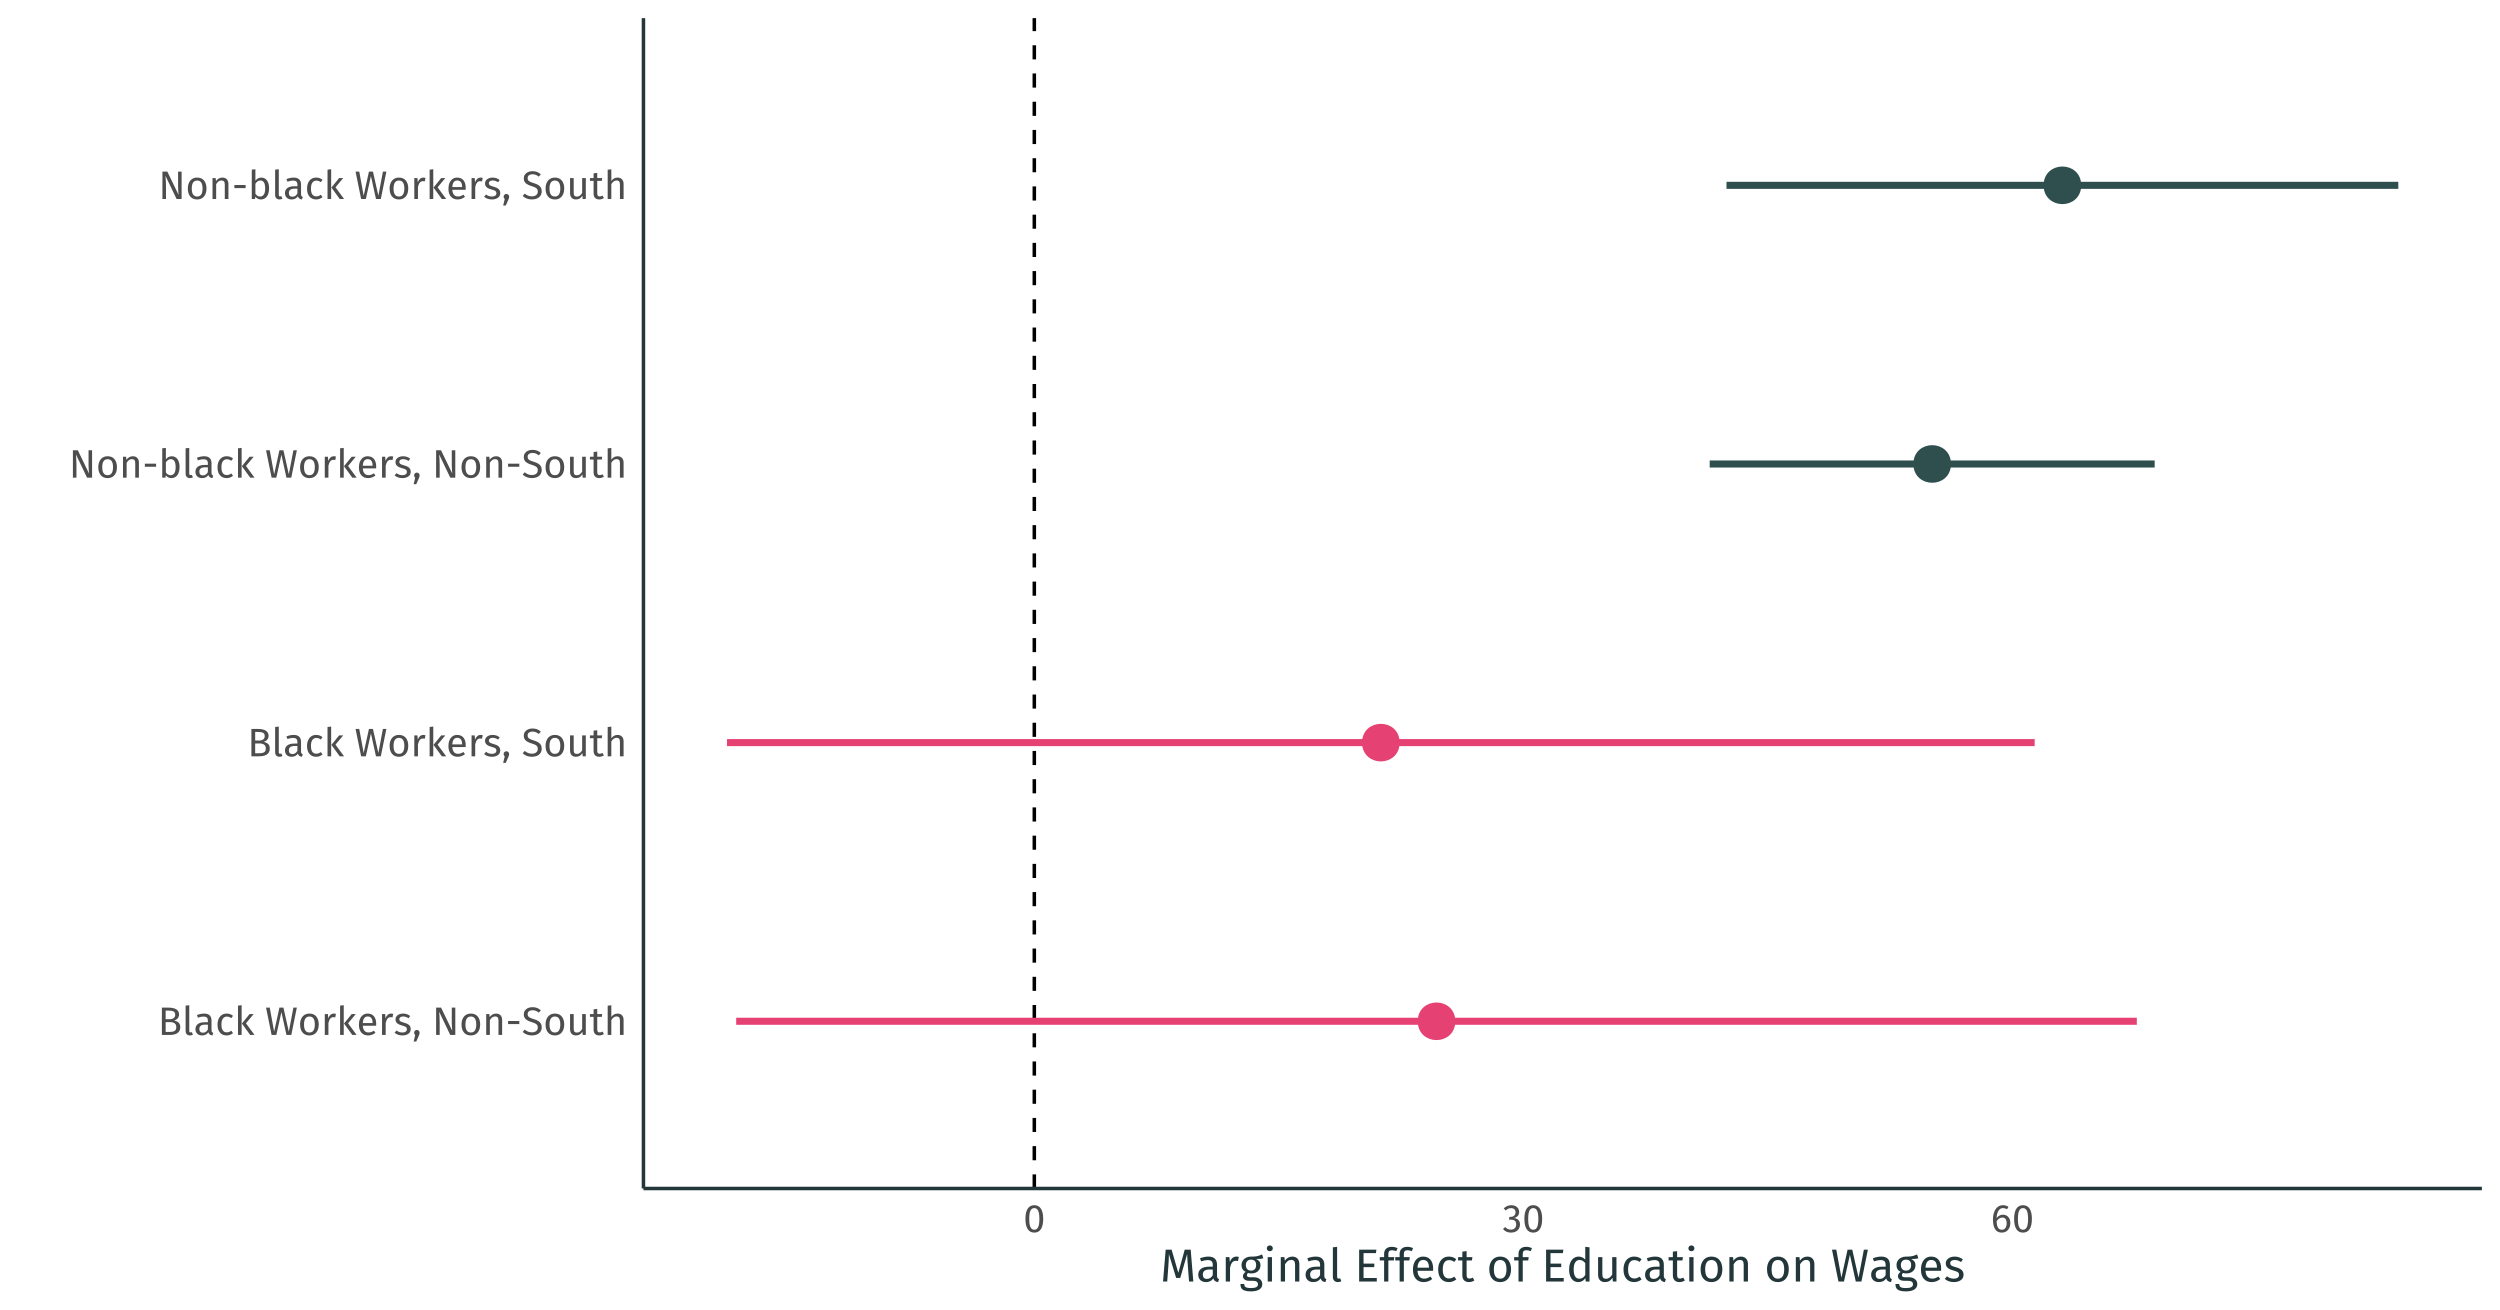 <?xml version="1.0" encoding="UTF-8"?>
<svg xmlns="http://www.w3.org/2000/svg" xmlns:xlink="http://www.w3.org/1999/xlink" width="756pt" height="396pt" viewBox="0 0 756 396" version="1.1">
<defs>
<g>
<symbol overflow="visible" id="glyph0-0">
<path style="stroke:none;" d="M 6.516 -12.602 L 6.516 4.199 L 1.477 4.199 L 1.477 -12.602 Z M 5.867 -11.977 L 2.137 -11.977 L 2.137 3.574 L 5.867 3.574 Z M 3.887 -5.41 C 4.363 -5.406 4.707 -5.281 4.914 -5.027 C 5.113 -4.77 5.215 -4.438 5.219 -4.031 C 5.215 -3.605 5.125 -3.277 4.949 -3.047 C 4.766 -2.812 4.477 -2.668 4.078 -2.617 L 4.078 -2.074 C 4.078 -1.988 4.047 -1.918 3.988 -1.867 C 3.926 -1.812 3.855 -1.785 3.781 -1.789 C 3.695 -1.785 3.625 -1.812 3.57 -1.867 C 3.508 -1.918 3.48 -1.988 3.48 -2.074 L 3.48 -3.086 C 3.902 -3.105 4.188 -3.184 4.344 -3.316 C 4.492 -3.449 4.57 -3.68 4.57 -4.008 C 4.57 -4.27 4.516 -4.473 4.414 -4.617 C 4.309 -4.762 4.117 -4.832 3.84 -4.836 C 3.605 -4.832 3.398 -4.789 3.215 -4.703 C 3.148 -4.676 3.098 -4.664 3.059 -4.668 C 2.973 -4.664 2.902 -4.691 2.852 -4.746 C 2.797 -4.797 2.77 -4.863 2.773 -4.945 C 2.77 -5.094 2.887 -5.207 3.125 -5.289 C 3.359 -5.367 3.613 -5.406 3.887 -5.41 Z M 3.781 -1.441 C 3.898 -1.441 4 -1.398 4.078 -1.32 C 4.156 -1.234 4.195 -1.137 4.199 -1.02 C 4.195 -0.891 4.156 -0.781 4.078 -0.699 C 4 -0.613 3.898 -0.574 3.781 -0.574 C 3.656 -0.574 3.559 -0.613 3.48 -0.699 C 3.398 -0.781 3.355 -0.891 3.359 -1.02 C 3.355 -1.137 3.398 -1.234 3.48 -1.32 C 3.559 -1.398 3.656 -1.441 3.781 -1.441 Z M 3.781 -1.441 "/>
</symbol>
<symbol overflow="visible" id="glyph0-1">
<path style="stroke:none;" d="M 4.848 -4.367 C 5.41 -4.266 5.871 -4.066 6.227 -3.766 C 6.578 -3.461 6.754 -2.988 6.758 -2.352 C 6.754 -0.781 5.664 0 3.48 0 L 1.199 0 L 1.199 -8.27 L 3.156 -8.27 C 4.199 -8.266 5 -8.094 5.559 -7.75 C 6.113 -7.402 6.391 -6.879 6.395 -6.18 C 6.391 -5.699 6.242 -5.301 5.945 -4.98 C 5.645 -4.66 5.277 -4.453 4.848 -4.367 Z M 2.34 -7.367 L 2.34 -4.766 L 3.59 -4.766 C 4.066 -4.762 4.461 -4.879 4.77 -5.113 C 5.074 -5.344 5.227 -5.672 5.23 -6.098 C 5.227 -6.574 5.066 -6.906 4.746 -7.09 C 4.422 -7.273 3.93 -7.363 3.277 -7.367 Z M 3.48 -0.91 C 4.152 -0.906 4.664 -1.008 5.02 -1.211 C 5.375 -1.41 5.555 -1.789 5.555 -2.352 C 5.555 -2.891 5.383 -3.285 5.039 -3.527 C 4.695 -3.766 4.246 -3.883 3.695 -3.887 L 2.34 -3.887 L 2.34 -0.91 Z M 3.48 -0.91 "/>
</symbol>
<symbol overflow="visible" id="glyph0-2">
<path style="stroke:none;" d="M 2.398 0.145 C 1.988 0.141 1.668 0.02 1.434 -0.223 C 1.195 -0.465 1.078 -0.805 1.078 -1.246 L 1.078 -8.867 L 2.184 -9 L 2.184 -1.273 C 2.18 -1.094 2.211 -0.965 2.273 -0.887 C 2.332 -0.805 2.434 -0.766 2.578 -0.77 C 2.73 -0.766 2.867 -0.789 2.988 -0.84 L 3.277 -0.07 C 3.008 0.07 2.715 0.141 2.398 0.145 Z M 2.398 0.145 "/>
</symbol>
<symbol overflow="visible" id="glyph0-3">
<path style="stroke:none;" d="M 5.398 -1.477 C 5.395 -1.219 5.441 -1.027 5.531 -0.906 C 5.617 -0.777 5.75 -0.684 5.93 -0.625 L 5.676 0.145 C 5.344 0.102 5.078 0.012 4.883 -0.129 C 4.68 -0.273 4.535 -0.496 4.441 -0.805 C 4.016 -0.172 3.387 0.141 2.555 0.145 C 1.93 0.141 1.438 -0.031 1.078 -0.383 C 0.719 -0.73 0.539 -1.191 0.539 -1.766 C 0.539 -2.434 0.781 -2.949 1.266 -3.312 C 1.75 -3.668 2.434 -3.848 3.324 -3.852 L 4.297 -3.852 L 4.297 -4.32 C 4.293 -4.766 4.188 -5.086 3.973 -5.277 C 3.754 -5.469 3.422 -5.566 2.977 -5.566 C 2.512 -5.566 1.941 -5.453 1.273 -5.23 L 0.996 -6.035 C 1.777 -6.324 2.504 -6.469 3.18 -6.469 C 3.922 -6.469 4.477 -6.285 4.848 -5.922 C 5.211 -5.555 5.395 -5.035 5.398 -4.367 Z M 2.809 -0.684 C 3.438 -0.68 3.934 -1.008 4.297 -1.668 L 4.297 -3.121 L 3.469 -3.121 C 2.297 -3.117 1.711 -2.684 1.715 -1.824 C 1.711 -1.445 1.805 -1.164 1.992 -0.973 C 2.176 -0.777 2.445 -0.68 2.809 -0.684 Z M 2.809 -0.684 "/>
</symbol>
<symbol overflow="visible" id="glyph0-4">
<path style="stroke:none;" d="M 3.445 -6.469 C 3.82 -6.469 4.164 -6.414 4.477 -6.305 C 4.789 -6.195 5.086 -6.02 5.375 -5.785 L 4.848 -5.09 C 4.621 -5.246 4.402 -5.363 4.191 -5.441 C 3.977 -5.516 3.746 -5.555 3.492 -5.555 C 2.977 -5.555 2.578 -5.348 2.297 -4.941 C 2.012 -4.531 1.867 -3.93 1.871 -3.133 C 1.867 -2.332 2.008 -1.742 2.289 -1.363 C 2.566 -0.98 2.969 -0.789 3.492 -0.793 C 3.738 -0.789 3.965 -0.828 4.176 -0.906 C 4.383 -0.98 4.613 -1.102 4.871 -1.273 L 5.375 -0.551 C 4.797 -0.09 4.156 0.141 3.445 0.145 C 2.586 0.141 1.91 -0.145 1.422 -0.719 C 0.926 -1.293 0.68 -2.09 0.684 -3.109 C 0.68 -3.777 0.793 -4.363 1.02 -4.871 C 1.242 -5.371 1.559 -5.766 1.973 -6.047 C 2.383 -6.328 2.875 -6.469 3.445 -6.469 Z M 3.445 -6.469 "/>
</symbol>
<symbol overflow="visible" id="glyph0-5">
<path style="stroke:none;" d="M 2.242 -9 L 2.242 0 L 1.141 0 L 1.141 -8.867 Z M 5.879 -6.324 L 3.551 -3.527 L 6.145 0 L 4.824 0 L 2.316 -3.457 L 4.645 -6.324 Z M 5.879 -6.324 "/>
</symbol>
<symbol overflow="visible" id="glyph0-6">
<path style="stroke:none;" d=""/>
</symbol>
<symbol overflow="visible" id="glyph0-7">
<path style="stroke:none;" d="M 9.613 -8.27 L 7.934 0 L 6.469 0 L 4.945 -6.926 L 3.406 0 L 1.98 0 L 0.301 -8.27 L 1.414 -8.27 L 2.746 -0.996 L 4.344 -8.27 L 5.555 -8.27 L 7.188 -0.996 L 8.566 -8.27 Z M 9.613 -8.27 "/>
</symbol>
<symbol overflow="visible" id="glyph0-8">
<path style="stroke:none;" d="M 3.516 -6.469 C 4.402 -6.469 5.09 -6.172 5.586 -5.578 C 6.074 -4.984 6.32 -4.18 6.324 -3.168 C 6.32 -2.508 6.211 -1.93 5.988 -1.434 C 5.762 -0.93 5.438 -0.543 5.016 -0.27 C 4.59 0.004 4.086 0.141 3.504 0.145 C 2.613 0.141 1.918 -0.152 1.426 -0.742 C 0.926 -1.332 0.68 -2.137 0.684 -3.156 C 0.68 -3.809 0.793 -4.387 1.02 -4.891 C 1.242 -5.387 1.566 -5.773 1.992 -6.055 C 2.414 -6.328 2.922 -6.469 3.516 -6.469 Z M 3.516 -5.578 C 2.418 -5.578 1.867 -4.77 1.871 -3.156 C 1.867 -1.543 2.414 -0.738 3.504 -0.742 C 4.59 -0.738 5.133 -1.547 5.137 -3.168 C 5.133 -4.773 4.594 -5.578 3.516 -5.578 Z M 3.516 -5.578 "/>
</symbol>
<symbol overflow="visible" id="glyph0-9">
<path style="stroke:none;" d="M 3.887 -6.469 C 4.105 -6.469 4.316 -6.441 4.512 -6.395 L 4.309 -5.316 C 4.113 -5.359 3.93 -5.383 3.758 -5.387 C 3.359 -5.383 3.043 -5.238 2.809 -4.953 C 2.566 -4.664 2.379 -4.219 2.242 -3.613 L 2.242 0 L 1.141 0 L 1.141 -6.324 L 2.09 -6.324 L 2.195 -5.039 C 2.363 -5.508 2.59 -5.863 2.879 -6.105 C 3.164 -6.348 3.5 -6.469 3.887 -6.469 Z M 3.887 -6.469 "/>
</symbol>
<symbol overflow="visible" id="glyph0-10">
<path style="stroke:none;" d="M 5.914 -3.348 C 5.91 -3.16 5.902 -2.973 5.891 -2.785 L 1.859 -2.785 C 1.906 -2.082 2.082 -1.57 2.387 -1.246 C 2.688 -0.918 3.082 -0.754 3.562 -0.758 C 3.867 -0.754 4.145 -0.797 4.402 -0.887 C 4.656 -0.973 4.926 -1.113 5.207 -1.309 L 5.688 -0.648 C 5.012 -0.121 4.277 0.141 3.48 0.145 C 2.598 0.141 1.91 -0.145 1.422 -0.719 C 0.926 -1.293 0.68 -2.086 0.684 -3.098 C 0.68 -3.75 0.785 -4.332 1 -4.84 C 1.211 -5.348 1.516 -5.746 1.914 -6.035 C 2.309 -6.324 2.773 -6.469 3.312 -6.469 C 4.148 -6.469 4.793 -6.191 5.242 -5.641 C 5.688 -5.086 5.91 -4.32 5.914 -3.348 Z M 4.824 -3.672 C 4.82 -4.293 4.695 -4.77 4.449 -5.102 C 4.199 -5.426 3.828 -5.59 3.336 -5.594 C 2.43 -5.59 1.938 -4.926 1.859 -3.602 L 4.824 -3.602 Z M 4.824 -3.672 "/>
</symbol>
<symbol overflow="visible" id="glyph0-11">
<path style="stroke:none;" d="M 2.855 -6.469 C 3.285 -6.469 3.676 -6.406 4.02 -6.289 C 4.363 -6.164 4.691 -5.984 5.004 -5.746 L 4.535 -5.051 C 4.246 -5.234 3.973 -5.371 3.715 -5.461 C 3.453 -5.547 3.176 -5.59 2.891 -5.594 C 2.527 -5.59 2.246 -5.516 2.039 -5.371 C 1.828 -5.219 1.723 -5.016 1.727 -4.766 C 1.723 -4.504 1.82 -4.305 2.02 -4.164 C 2.215 -4.02 2.57 -3.879 3.086 -3.742 C 3.785 -3.566 4.309 -3.328 4.66 -3.023 C 5.004 -2.719 5.18 -2.301 5.184 -1.777 C 5.18 -1.148 4.938 -0.672 4.457 -0.348 C 3.969 -0.02 3.379 0.141 2.688 0.145 C 1.723 0.141 0.926 -0.133 0.301 -0.684 L 0.887 -1.355 C 1.418 -0.941 2.012 -0.738 2.664 -0.742 C 3.078 -0.738 3.406 -0.824 3.652 -1 C 3.895 -1.172 4.02 -1.406 4.02 -1.703 C 4.02 -1.918 3.973 -2.094 3.887 -2.227 C 3.797 -2.359 3.648 -2.473 3.434 -2.574 C 3.215 -2.668 2.898 -2.773 2.484 -2.891 C 1.812 -3.062 1.324 -3.301 1.023 -3.598 C 0.723 -3.895 0.574 -4.27 0.574 -4.727 C 0.574 -5.051 0.672 -5.348 0.867 -5.621 C 1.062 -5.887 1.332 -6.098 1.684 -6.246 C 2.027 -6.395 2.418 -6.469 2.855 -6.469 Z M 2.855 -6.469 "/>
</symbol>
<symbol overflow="visible" id="glyph0-12">
<path style="stroke:none;" d="M 1.43 -1.523 C 1.668 -1.523 1.867 -1.441 2.027 -1.281 C 2.188 -1.121 2.266 -0.926 2.27 -0.695 C 2.266 -0.445 2.195 -0.164 2.051 0.156 L 1.246 1.992 L 0.457 1.992 L 0.938 0 C 0.832 -0.078 0.75 -0.176 0.691 -0.301 C 0.629 -0.418 0.598 -0.551 0.602 -0.695 C 0.598 -0.926 0.676 -1.121 0.84 -1.281 C 0.996 -1.441 1.195 -1.523 1.43 -1.523 Z M 1.43 -1.523 "/>
</symbol>
<symbol overflow="visible" id="glyph0-13">
<path style="stroke:none;" d="M 6.996 0 L 5.473 0 L 2.113 -7.02 C 2.156 -6.465 2.195 -5.953 2.227 -5.488 C 2.254 -5.02 2.266 -4.453 2.27 -3.793 L 2.27 0 L 1.199 0 L 1.199 -8.27 L 2.688 -8.27 L 6.086 -1.234 C 6.059 -1.441 6.027 -1.805 5.988 -2.328 C 5.949 -2.844 5.93 -3.32 5.93 -3.758 L 5.93 -8.27 L 6.996 -8.27 Z M 6.996 0 "/>
</symbol>
<symbol overflow="visible" id="glyph0-14">
<path style="stroke:none;" d="M 4.117 -6.469 C 4.691 -6.469 5.141 -6.297 5.465 -5.953 C 5.789 -5.609 5.953 -5.137 5.953 -4.535 L 5.953 0 L 4.848 0 L 4.848 -4.379 C 4.844 -4.824 4.762 -5.141 4.594 -5.328 C 4.426 -5.508 4.176 -5.602 3.852 -5.605 C 3.512 -5.602 3.215 -5.504 2.961 -5.316 C 2.703 -5.121 2.465 -4.848 2.242 -4.488 L 2.242 0 L 1.141 0 L 1.141 -6.324 L 2.09 -6.324 L 2.184 -5.387 C 2.406 -5.719 2.684 -5.984 3.016 -6.18 C 3.348 -6.371 3.715 -6.469 4.117 -6.469 Z M 4.117 -6.469 "/>
</symbol>
<symbol overflow="visible" id="glyph0-15">
<path style="stroke:none;" d="M 0.719 -3.289 L 0.719 -4.223 L 4.117 -4.223 L 4.117 -3.289 Z M 0.719 -3.289 "/>
</symbol>
<symbol overflow="visible" id="glyph0-16">
<path style="stroke:none;" d="M 3.238 -8.41 C 3.789 -8.406 4.262 -8.328 4.652 -8.176 C 5.043 -8.02 5.422 -7.781 5.797 -7.453 L 5.172 -6.758 C 4.855 -7 4.551 -7.184 4.254 -7.301 C 3.953 -7.418 3.629 -7.477 3.289 -7.477 C 2.852 -7.477 2.496 -7.375 2.219 -7.176 C 1.938 -6.973 1.797 -6.68 1.801 -6.301 C 1.797 -6.059 1.848 -5.859 1.945 -5.695 C 2.039 -5.531 2.215 -5.379 2.477 -5.242 C 2.734 -5.105 3.113 -4.961 3.613 -4.812 C 4.129 -4.648 4.559 -4.477 4.906 -4.293 C 5.25 -4.109 5.531 -3.855 5.742 -3.531 C 5.953 -3.207 6.059 -2.797 6.059 -2.305 C 6.059 -1.82 5.938 -1.398 5.703 -1.031 C 5.465 -0.664 5.125 -0.375 4.684 -0.168 C 4.238 0.039 3.715 0.141 3.109 0.145 C 1.961 0.141 1.023 -0.215 0.301 -0.926 L 0.926 -1.621 C 1.262 -1.344 1.602 -1.137 1.945 -1 C 2.289 -0.859 2.672 -0.789 3.098 -0.793 C 3.605 -0.789 4.027 -0.914 4.367 -1.168 C 4.699 -1.418 4.867 -1.785 4.871 -2.27 C 4.867 -2.535 4.816 -2.762 4.715 -2.945 C 4.609 -3.121 4.43 -3.281 4.18 -3.43 C 3.926 -3.57 3.562 -3.715 3.086 -3.863 C 2.234 -4.113 1.613 -4.422 1.223 -4.785 C 0.828 -5.145 0.633 -5.633 0.637 -6.254 C 0.633 -6.664 0.742 -7.035 0.965 -7.367 C 1.184 -7.691 1.492 -7.949 1.891 -8.133 C 2.285 -8.316 2.734 -8.406 3.238 -8.41 Z M 3.238 -8.41 "/>
</symbol>
<symbol overflow="visible" id="glyph0-17">
<path style="stroke:none;" d="M 5.844 0 L 4.895 0 L 4.812 -0.984 C 4.57 -0.59 4.297 -0.301 3.984 -0.125 C 3.672 0.055 3.289 0.141 2.844 0.145 C 2.289 0.141 1.859 -0.023 1.547 -0.359 C 1.234 -0.691 1.078 -1.168 1.078 -1.789 L 1.078 -6.324 L 2.184 -6.324 L 2.184 -1.906 C 2.18 -1.473 2.254 -1.168 2.41 -0.988 C 2.559 -0.805 2.809 -0.715 3.156 -0.719 C 3.77 -0.715 4.297 -1.078 4.738 -1.812 L 4.738 -6.324 L 5.844 -6.324 Z M 5.844 0 "/>
</symbol>
<symbol overflow="visible" id="glyph0-18">
<path style="stroke:none;" d="M 4.332 -0.289 C 3.91 0 3.438 0.141 2.914 0.145 C 2.375 0.141 1.957 -0.012 1.66 -0.316 C 1.355 -0.625 1.207 -1.07 1.211 -1.656 L 1.211 -5.473 L 0.109 -5.473 L 0.109 -6.324 L 1.211 -6.324 L 1.211 -7.754 L 2.316 -7.883 L 2.316 -6.324 L 3.816 -6.324 L 3.695 -5.473 L 2.316 -5.473 L 2.316 -1.703 C 2.312 -1.371 2.371 -1.133 2.488 -0.988 C 2.602 -0.84 2.797 -0.766 3.07 -0.77 C 3.32 -0.766 3.598 -0.852 3.91 -1.02 Z M 4.332 -0.289 "/>
</symbol>
<symbol overflow="visible" id="glyph0-19">
<path style="stroke:none;" d="M 4.117 -6.469 C 4.691 -6.469 5.141 -6.297 5.465 -5.953 C 5.789 -5.609 5.953 -5.137 5.953 -4.535 L 5.953 0 L 4.848 0 L 4.848 -4.379 C 4.844 -4.824 4.758 -5.141 4.59 -5.328 C 4.414 -5.508 4.164 -5.602 3.84 -5.605 C 3.508 -5.602 3.215 -5.504 2.961 -5.316 C 2.703 -5.121 2.465 -4.852 2.242 -4.5 L 2.242 0 L 1.141 0 L 1.141 -8.855 L 2.242 -8.977 L 2.242 -5.449 C 2.738 -6.129 3.363 -6.469 4.117 -6.469 Z M 4.117 -6.469 "/>
</symbol>
<symbol overflow="visible" id="glyph0-20">
<path style="stroke:none;" d="M 4.031 -6.469 C 4.75 -6.469 5.32 -6.176 5.746 -5.598 C 6.168 -5.012 6.379 -4.203 6.383 -3.168 C 6.379 -2.508 6.281 -1.93 6.082 -1.434 C 5.883 -0.93 5.594 -0.543 5.219 -0.27 C 4.84 0.004 4.398 0.141 3.898 0.145 C 3.23 0.141 2.672 -0.137 2.219 -0.695 L 2.113 0 L 1.141 0 L 1.141 -8.867 L 2.242 -9 L 2.242 -5.531 C 2.699 -6.156 3.297 -6.469 4.031 -6.469 Z M 3.637 -0.73 C 4.121 -0.727 4.504 -0.926 4.781 -1.324 C 5.055 -1.723 5.191 -2.336 5.195 -3.168 C 5.191 -4.023 5.062 -4.641 4.812 -5.023 C 4.555 -5.398 4.191 -5.59 3.719 -5.594 C 3.156 -5.59 2.664 -5.262 2.242 -4.609 L 2.242 -1.586 C 2.41 -1.316 2.617 -1.105 2.859 -0.957 C 3.102 -0.801 3.359 -0.727 3.637 -0.73 Z M 3.637 -0.73 "/>
</symbol>
<symbol overflow="visible" id="glyph0-21">
<path style="stroke:none;" d="M 3.348 -8.148 C 4.23 -8.145 4.902 -7.789 5.355 -7.086 C 5.809 -6.375 6.035 -5.352 6.035 -4.008 C 6.035 -2.664 5.809 -1.633 5.355 -0.922 C 4.902 -0.211 4.23 0.141 3.348 0.145 C 2.457 0.141 1.789 -0.211 1.336 -0.922 C 0.883 -1.633 0.656 -2.664 0.66 -4.008 C 0.656 -5.352 0.883 -6.375 1.336 -7.086 C 1.789 -7.789 2.457 -8.145 3.348 -8.148 Z M 3.348 -7.273 C 2.824 -7.27 2.438 -7.016 2.188 -6.504 C 1.934 -5.988 1.809 -5.156 1.812 -4.008 C 1.809 -2.855 1.934 -2.02 2.188 -1.504 C 2.438 -0.984 2.824 -0.727 3.348 -0.73 C 3.855 -0.727 4.242 -0.984 4.5 -1.504 C 4.754 -2.02 4.879 -2.855 4.883 -4.008 C 4.879 -5.148 4.754 -5.977 4.5 -6.496 C 4.242 -7.012 3.855 -7.27 3.348 -7.273 Z M 3.348 -7.273 "/>
</symbol>
<symbol overflow="visible" id="glyph0-22">
<path style="stroke:none;" d="M 2.699 -8.148 C 3.195 -8.145 3.621 -8.051 3.977 -7.871 C 4.332 -7.684 4.605 -7.438 4.793 -7.129 C 4.98 -6.812 5.074 -6.473 5.074 -6.109 C 5.074 -5.617 4.93 -5.215 4.648 -4.902 C 4.359 -4.586 3.984 -4.371 3.516 -4.262 C 4.051 -4.207 4.484 -4.016 4.824 -3.684 C 5.156 -3.344 5.324 -2.887 5.328 -2.316 C 5.324 -1.848 5.215 -1.43 4.992 -1.055 C 4.766 -0.68 4.445 -0.383 4.031 -0.172 C 3.613 0.039 3.133 0.141 2.594 0.145 C 2.102 0.141 1.652 0.055 1.246 -0.125 C 0.836 -0.301 0.48 -0.574 0.18 -0.938 L 0.84 -1.547 C 1.098 -1.273 1.367 -1.074 1.648 -0.949 C 1.922 -0.82 2.227 -0.754 2.555 -0.758 C 3.059 -0.754 3.453 -0.898 3.742 -1.184 C 4.027 -1.465 4.172 -1.844 4.176 -2.328 C 4.172 -2.852 4.035 -3.227 3.766 -3.445 C 3.492 -3.66 3.098 -3.766 2.578 -3.77 L 1.98 -3.77 L 2.113 -4.621 L 2.52 -4.621 C 2.934 -4.617 3.277 -4.742 3.559 -4.992 C 3.832 -5.238 3.973 -5.586 3.973 -6.035 C 3.973 -6.41 3.852 -6.707 3.613 -6.93 C 3.371 -7.148 3.047 -7.258 2.641 -7.262 C 2.324 -7.258 2.039 -7.203 1.781 -7.094 C 1.52 -6.98 1.254 -6.797 0.984 -6.539 L 0.406 -7.199 C 1.086 -7.828 1.852 -8.145 2.699 -8.148 Z M 2.699 -8.148 "/>
</symbol>
<symbol overflow="visible" id="glyph0-23">
<path style="stroke:none;" d="M 3.695 -5.281 C 4.102 -5.277 4.473 -5.184 4.812 -4.992 C 5.145 -4.797 5.414 -4.508 5.613 -4.125 C 5.812 -3.742 5.91 -3.273 5.914 -2.723 C 5.91 -2.152 5.797 -1.648 5.57 -1.215 C 5.34 -0.777 5.031 -0.441 4.648 -0.207 C 4.258 0.027 3.828 0.141 3.359 0.145 C 2.422 0.141 1.738 -0.203 1.309 -0.895 C 0.871 -1.586 0.656 -2.543 0.66 -3.77 C 0.656 -4.637 0.777 -5.402 1.023 -6.062 C 1.266 -6.723 1.617 -7.234 2.074 -7.602 C 2.531 -7.961 3.07 -8.145 3.695 -8.148 C 4.301 -8.145 4.852 -7.98 5.352 -7.656 L 4.922 -6.926 C 4.543 -7.156 4.129 -7.27 3.684 -7.273 C 3.105 -7.27 2.648 -6.996 2.316 -6.445 C 1.977 -5.891 1.793 -5.148 1.766 -4.223 C 2.258 -4.926 2.902 -5.277 3.695 -5.281 Z M 3.359 -0.73 C 3.82 -0.727 4.176 -0.902 4.426 -1.258 C 4.672 -1.609 4.797 -2.086 4.801 -2.688 C 4.797 -3.828 4.367 -4.398 3.504 -4.402 C 3.152 -4.398 2.828 -4.301 2.531 -4.109 C 2.234 -3.91 1.98 -3.641 1.777 -3.301 C 1.797 -2.418 1.934 -1.77 2.188 -1.355 C 2.438 -0.934 2.828 -0.727 3.359 -0.73 Z M 3.359 -0.73 "/>
</symbol>
<symbol overflow="visible" id="glyph1-0">
<path style="stroke:none;" d="M 7.602 -14.699 L 7.602 4.898 L 1.723 4.898 L 1.723 -14.699 Z M 6.848 -13.973 L 2.492 -13.973 L 2.492 4.172 L 6.848 4.172 Z M 4.535 -6.312 C 5.094 -6.309 5.492 -6.16 5.73 -5.863 C 5.969 -5.562 6.086 -5.176 6.09 -4.703 C 6.086 -4.207 5.98 -3.824 5.773 -3.555 C 5.562 -3.281 5.227 -3.113 4.762 -3.051 L 4.762 -2.422 C 4.758 -2.316 4.723 -2.234 4.656 -2.176 C 4.582 -2.113 4.5 -2.086 4.41 -2.086 C 4.312 -2.086 4.23 -2.113 4.164 -2.176 C 4.09 -2.234 4.055 -2.316 4.059 -2.422 L 4.059 -3.598 C 4.551 -3.625 4.887 -3.715 5.066 -3.871 C 5.242 -4.023 5.332 -4.293 5.336 -4.676 C 5.332 -4.98 5.27 -5.215 5.152 -5.387 C 5.027 -5.551 4.805 -5.637 4.48 -5.641 C 4.207 -5.637 3.965 -5.586 3.754 -5.488 C 3.676 -5.457 3.613 -5.441 3.57 -5.445 C 3.461 -5.441 3.379 -5.473 3.324 -5.535 C 3.262 -5.594 3.234 -5.672 3.234 -5.77 C 3.234 -5.945 3.371 -6.078 3.645 -6.172 C 3.918 -6.262 4.215 -6.309 4.535 -6.312 Z M 4.41 -1.68 C 4.547 -1.676 4.664 -1.629 4.758 -1.539 C 4.852 -1.441 4.898 -1.324 4.898 -1.191 C 4.898 -1.035 4.852 -0.91 4.758 -0.816 C 4.664 -0.715 4.547 -0.668 4.41 -0.672 C 4.266 -0.668 4.148 -0.715 4.059 -0.816 C 3.965 -0.91 3.918 -1.035 3.922 -1.191 C 3.918 -1.324 3.965 -1.441 4.059 -1.539 C 4.148 -1.629 4.266 -1.676 4.41 -1.68 Z M 4.41 -1.68 "/>
</symbol>
<symbol overflow="visible" id="glyph1-1">
<path style="stroke:none;" d="M 10.023 0 L 8.734 0 L 8.398 -4.355 C 8.258 -6.059 8.18 -7.371 8.16 -8.289 L 6.074 -1.094 L 4.828 -1.094 L 2.633 -8.301 C 2.629 -7.133 2.57 -5.785 2.449 -4.258 L 2.129 0 L 0.867 0 L 1.664 -9.645 L 3.457 -9.645 L 5.488 -2.633 L 7.422 -9.645 L 9.227 -9.645 Z M 10.023 0 "/>
</symbol>
<symbol overflow="visible" id="glyph1-2">
<path style="stroke:none;" d="M 6.301 -1.723 C 6.297 -1.422 6.348 -1.199 6.453 -1.055 C 6.555 -0.91 6.711 -0.801 6.914 -0.727 L 6.621 0.168 C 6.238 0.117 5.93 0.012 5.695 -0.152 C 5.461 -0.32 5.289 -0.582 5.18 -0.938 C 4.684 -0.203 3.949 0.164 2.98 0.168 C 2.25 0.164 1.676 -0.039 1.258 -0.445 C 0.836 -0.855 0.625 -1.391 0.629 -2.059 C 0.625 -2.84 0.91 -3.441 1.477 -3.863 C 2.039 -4.277 2.84 -4.488 3.879 -4.492 L 5.012 -4.492 L 5.012 -5.039 C 5.008 -5.562 4.883 -5.934 4.633 -6.16 C 4.379 -6.379 3.992 -6.492 3.473 -6.496 C 2.93 -6.492 2.266 -6.363 1.484 -6.105 L 1.16 -7.043 C 2.074 -7.379 2.922 -7.547 3.711 -7.547 C 4.574 -7.547 5.223 -7.332 5.656 -6.91 C 6.082 -6.48 6.297 -5.879 6.301 -5.098 Z M 3.277 -0.797 C 4.012 -0.797 4.59 -1.18 5.012 -1.945 L 5.012 -3.641 L 4.047 -3.641 C 2.684 -3.637 2.004 -3.133 2.004 -2.129 C 2.004 -1.684 2.109 -1.352 2.324 -1.133 C 2.535 -0.906 2.852 -0.797 3.277 -0.797 Z M 3.277 -0.797 "/>
</symbol>
<symbol overflow="visible" id="glyph1-3">
<path style="stroke:none;" d="M 4.535 -7.547 C 4.797 -7.547 5.039 -7.516 5.266 -7.461 L 5.027 -6.203 C 4.801 -6.254 4.586 -6.281 4.383 -6.285 C 3.922 -6.281 3.551 -6.113 3.273 -5.781 C 2.992 -5.441 2.773 -4.918 2.617 -4.215 L 2.617 0 L 1.328 0 L 1.328 -7.379 L 2.438 -7.379 L 2.562 -5.879 C 2.754 -6.426 3.02 -6.844 3.359 -7.125 C 3.691 -7.406 4.086 -7.547 4.535 -7.547 Z M 4.535 -7.547 "/>
</symbol>
<symbol overflow="visible" id="glyph1-4">
<path style="stroke:none;" d="M 7.281 -7.043 C 6.996 -6.949 6.688 -6.887 6.355 -6.859 C 6.016 -6.828 5.605 -6.812 5.125 -6.816 C 5.988 -6.422 6.422 -5.805 6.426 -4.957 C 6.422 -4.219 6.168 -3.613 5.668 -3.148 C 5.16 -2.68 4.477 -2.449 3.613 -2.449 C 3.273 -2.449 2.961 -2.496 2.676 -2.59 C 2.562 -2.512 2.473 -2.41 2.406 -2.289 C 2.34 -2.16 2.309 -2.031 2.309 -1.902 C 2.309 -1.5 2.629 -1.301 3.277 -1.301 L 4.453 -1.301 C 4.945 -1.301 5.383 -1.211 5.77 -1.035 C 6.148 -0.855 6.445 -0.613 6.656 -0.309 C 6.867 0 6.973 0.348 6.973 0.742 C 6.973 1.457 6.676 2.008 6.09 2.398 C 5.496 2.781 4.641 2.977 3.516 2.98 C 2.719 2.977 2.09 2.895 1.629 2.734 C 1.168 2.57 0.84 2.324 0.645 2 C 0.449 1.672 0.352 1.254 0.352 0.742 L 1.512 0.742 C 1.512 1.039 1.566 1.273 1.68 1.449 C 1.789 1.617 1.988 1.75 2.281 1.84 C 2.566 1.926 2.98 1.969 3.516 1.973 C 4.289 1.969 4.84 1.871 5.172 1.684 C 5.504 1.488 5.672 1.203 5.672 0.824 C 5.672 0.477 5.539 0.215 5.277 0.043 C 5.016 -0.137 4.652 -0.223 4.188 -0.223 L 3.023 -0.223 C 2.398 -0.223 1.922 -0.355 1.602 -0.621 C 1.277 -0.887 1.117 -1.219 1.121 -1.625 C 1.117 -1.863 1.188 -2.098 1.328 -2.324 C 1.465 -2.547 1.668 -2.746 1.934 -2.926 C 1.504 -3.145 1.188 -3.422 0.988 -3.758 C 0.785 -4.086 0.684 -4.492 0.688 -4.969 C 0.684 -5.461 0.809 -5.902 1.059 -6.297 C 1.305 -6.688 1.645 -6.992 2.078 -7.215 C 2.512 -7.434 2.996 -7.547 3.527 -7.547 C 4.105 -7.535 4.59 -7.555 4.98 -7.609 C 5.371 -7.66 5.695 -7.73 5.957 -7.82 C 6.211 -7.906 6.527 -8.035 6.902 -8.203 Z M 3.527 -6.621 C 3.043 -6.621 2.668 -6.469 2.402 -6.164 C 2.137 -5.859 2.004 -5.461 2.004 -4.969 C 2.004 -4.465 2.137 -4.059 2.406 -3.758 C 2.676 -3.453 3.059 -3.305 3.555 -3.305 C 4.059 -3.305 4.445 -3.449 4.711 -3.746 C 4.977 -4.035 5.109 -4.449 5.109 -4.984 C 5.109 -6.074 4.582 -6.621 3.527 -6.621 Z M 3.527 -6.621 "/>
</symbol>
<symbol overflow="visible" id="glyph1-5">
<path style="stroke:none;" d="M 2.617 -7.379 L 2.617 0 L 1.328 0 L 1.328 -7.379 Z M 1.961 -10.922 C 2.23 -10.922 2.449 -10.836 2.617 -10.668 C 2.785 -10.496 2.871 -10.285 2.871 -10.039 C 2.871 -9.781 2.785 -9.574 2.617 -9.414 C 2.449 -9.25 2.23 -9.168 1.961 -9.172 C 1.695 -9.168 1.48 -9.25 1.312 -9.414 C 1.145 -9.574 1.059 -9.781 1.062 -10.039 C 1.059 -10.285 1.145 -10.496 1.312 -10.668 C 1.48 -10.836 1.695 -10.922 1.961 -10.922 Z M 1.961 -10.922 "/>
</symbol>
<symbol overflow="visible" id="glyph1-6">
<path style="stroke:none;" d="M 4.801 -7.547 C 5.469 -7.547 5.996 -7.344 6.375 -6.945 C 6.754 -6.539 6.941 -5.988 6.945 -5.293 L 6.945 0 L 5.656 0 L 5.656 -5.109 C 5.652 -5.633 5.555 -6 5.359 -6.215 C 5.16 -6.43 4.871 -6.539 4.492 -6.539 C 4.098 -6.539 3.754 -6.426 3.457 -6.203 C 3.16 -5.977 2.879 -5.652 2.617 -5.234 L 2.617 0 L 1.328 0 L 1.328 -7.379 L 2.438 -7.379 L 2.547 -6.285 C 2.809 -6.676 3.133 -6.984 3.52 -7.211 C 3.906 -7.434 4.332 -7.547 4.801 -7.547 Z M 4.801 -7.547 "/>
</symbol>
<symbol overflow="visible" id="glyph1-7">
<path style="stroke:none;" d="M 2.801 0.168 C 2.324 0.164 1.945 0.023 1.672 -0.258 C 1.395 -0.543 1.258 -0.941 1.262 -1.457 L 1.262 -10.348 L 2.547 -10.5 L 2.547 -1.484 C 2.543 -1.273 2.578 -1.125 2.652 -1.035 C 2.719 -0.938 2.84 -0.891 3.012 -0.895 C 3.188 -0.891 3.344 -0.918 3.484 -0.98 L 3.82 -0.086 C 3.512 0.082 3.172 0.164 2.801 0.168 Z M 2.801 0.168 "/>
</symbol>
<symbol overflow="visible" id="glyph1-8">
<path style="stroke:none;" d=""/>
</symbol>
<symbol overflow="visible" id="glyph1-9">
<path style="stroke:none;" d="M 6.621 -9.645 L 6.469 -8.582 L 2.73 -8.582 L 2.73 -5.434 L 5.977 -5.434 L 5.977 -4.367 L 2.73 -4.367 L 2.73 -1.062 L 6.734 -1.062 L 6.734 0 L 1.398 0 L 1.398 -9.645 Z M 6.621 -9.645 "/>
</symbol>
<symbol overflow="visible" id="glyph1-10">
<path style="stroke:none;" d="M 3.836 -9.465 C 3.441 -9.461 3.16 -9.375 2.992 -9.203 C 2.824 -9.027 2.742 -8.758 2.742 -8.398 L 2.742 -7.379 L 4.535 -7.379 L 4.395 -6.383 L 2.742 -6.383 L 2.742 0 L 1.457 0 L 1.457 -6.383 L 0.141 -6.383 L 0.141 -7.379 L 1.457 -7.379 L 1.457 -8.387 C 1.453 -9.02 1.656 -9.531 2.066 -9.918 C 2.469 -10.305 3.035 -10.5 3.766 -10.5 C 4.098 -10.5 4.398 -10.469 4.668 -10.406 C 4.93 -10.344 5.219 -10.246 5.531 -10.121 L 5.125 -9.184 C 4.699 -9.367 4.27 -9.461 3.836 -9.465 Z M 3.836 -9.465 "/>
</symbol>
<symbol overflow="visible" id="glyph1-11">
<path style="stroke:none;" d="M 6.902 -3.906 C 6.902 -3.691 6.891 -3.473 6.875 -3.246 L 2.172 -3.246 C 2.223 -2.434 2.426 -1.836 2.785 -1.457 C 3.137 -1.07 3.594 -0.879 4.156 -0.883 C 4.508 -0.879 4.836 -0.93 5.137 -1.035 C 5.434 -1.137 5.746 -1.301 6.074 -1.527 L 6.637 -0.758 C 5.852 -0.141 4.992 0.164 4.059 0.168 C 3.031 0.164 2.23 -0.168 1.656 -0.84 C 1.082 -1.508 0.797 -2.434 0.797 -3.613 C 0.797 -4.375 0.918 -5.055 1.168 -5.648 C 1.41 -6.242 1.766 -6.707 2.23 -7.043 C 2.691 -7.379 3.234 -7.547 3.863 -7.547 C 4.84 -7.547 5.594 -7.223 6.117 -6.578 C 6.641 -5.934 6.902 -5.043 6.902 -3.906 Z M 5.629 -4.285 C 5.625 -5.008 5.48 -5.562 5.195 -5.949 C 4.902 -6.328 4.469 -6.52 3.891 -6.523 C 2.836 -6.52 2.262 -5.746 2.172 -4.199 L 5.629 -4.199 Z M 5.629 -4.285 "/>
</symbol>
<symbol overflow="visible" id="glyph1-12">
<path style="stroke:none;" d="M 4.02 -7.547 C 4.457 -7.547 4.855 -7.48 5.223 -7.355 C 5.582 -7.227 5.934 -7.023 6.273 -6.746 L 5.656 -5.938 C 5.391 -6.117 5.137 -6.254 4.895 -6.348 C 4.645 -6.434 4.371 -6.48 4.074 -6.48 C 3.473 -6.48 3.008 -6.242 2.68 -5.766 C 2.344 -5.289 2.18 -4.582 2.184 -3.652 C 2.18 -2.715 2.344 -2.027 2.672 -1.59 C 3 -1.145 3.465 -0.926 4.074 -0.926 C 4.359 -0.926 4.625 -0.969 4.871 -1.059 C 5.109 -1.145 5.383 -1.285 5.684 -1.484 L 6.273 -0.645 C 5.598 -0.105 4.848 0.164 4.02 0.168 C 3.02 0.164 2.23 -0.168 1.656 -0.84 C 1.082 -1.508 0.797 -2.438 0.797 -3.625 C 0.797 -4.406 0.926 -5.094 1.188 -5.684 C 1.449 -6.27 1.82 -6.727 2.301 -7.055 C 2.781 -7.383 3.355 -7.547 4.02 -7.547 Z M 4.02 -7.547 "/>
</symbol>
<symbol overflow="visible" id="glyph1-13">
<path style="stroke:none;" d="M 5.055 -0.336 C 4.566 0 4.016 0.164 3.402 0.168 C 2.773 0.164 2.285 -0.012 1.938 -0.371 C 1.586 -0.727 1.41 -1.25 1.414 -1.934 L 1.414 -6.383 L 0.125 -6.383 L 0.125 -7.379 L 1.414 -7.379 L 1.414 -9.043 L 2.703 -9.199 L 2.703 -7.379 L 4.453 -7.379 L 4.312 -6.383 L 2.703 -6.383 L 2.703 -1.988 C 2.699 -1.602 2.77 -1.324 2.906 -1.152 C 3.039 -0.977 3.266 -0.891 3.586 -0.895 C 3.875 -0.891 4.199 -0.988 4.562 -1.191 Z M 5.055 -0.336 "/>
</symbol>
<symbol overflow="visible" id="glyph1-14">
<path style="stroke:none;" d="M 4.102 -7.547 C 5.137 -7.547 5.941 -7.199 6.516 -6.508 C 7.09 -5.816 7.375 -4.879 7.379 -3.695 C 7.375 -2.926 7.246 -2.25 6.984 -1.672 C 6.723 -1.086 6.344 -0.633 5.852 -0.312 C 5.355 0.008 4.77 0.164 4.09 0.168 C 3.051 0.164 2.242 -0.18 1.664 -0.867 C 1.086 -1.555 0.797 -2.492 0.797 -3.684 C 0.797 -4.445 0.926 -5.117 1.188 -5.703 C 1.449 -6.281 1.828 -6.734 2.324 -7.062 C 2.816 -7.383 3.41 -7.547 4.102 -7.547 Z M 4.102 -6.512 C 2.82 -6.508 2.18 -5.566 2.184 -3.684 C 2.18 -1.805 2.816 -0.867 4.09 -0.867 C 5.355 -0.867 5.988 -1.809 5.992 -3.695 C 5.988 -5.57 5.359 -6.508 4.102 -6.512 Z M 4.102 -6.512 "/>
</symbol>
<symbol overflow="visible" id="glyph1-15">
<path style="stroke:none;" d="M 7.043 -10.348 L 7.043 0 L 5.906 0 L 5.781 -1.023 C 5.535 -0.645 5.23 -0.352 4.871 -0.145 C 4.504 0.062 4.098 0.164 3.652 0.168 C 2.773 0.164 2.09 -0.18 1.602 -0.867 C 1.109 -1.555 0.867 -2.48 0.867 -3.652 C 0.867 -4.406 0.98 -5.078 1.215 -5.668 C 1.445 -6.254 1.781 -6.715 2.223 -7.047 C 2.66 -7.379 3.176 -7.547 3.766 -7.547 C 4.52 -7.547 5.184 -7.242 5.754 -6.637 L 5.754 -10.5 Z M 3.934 -0.855 C 4.324 -0.855 4.66 -0.945 4.941 -1.125 C 5.219 -1.305 5.492 -1.578 5.754 -1.945 L 5.754 -5.559 C 5.512 -5.875 5.25 -6.113 4.977 -6.277 C 4.695 -6.438 4.387 -6.52 4.047 -6.523 C 3.473 -6.52 3.031 -6.281 2.723 -5.809 C 2.406 -5.332 2.25 -4.625 2.254 -3.684 C 2.25 -2.727 2.395 -2.016 2.688 -1.555 C 2.973 -1.086 3.387 -0.855 3.934 -0.855 Z M 3.934 -0.855 "/>
</symbol>
<symbol overflow="visible" id="glyph1-16">
<path style="stroke:none;" d="M 6.816 0 L 5.711 0 L 5.613 -1.148 C 5.332 -0.688 5.008 -0.352 4.648 -0.145 C 4.281 0.062 3.84 0.164 3.316 0.168 C 2.672 0.164 2.168 -0.027 1.805 -0.418 C 1.441 -0.809 1.258 -1.367 1.262 -2.086 L 1.262 -7.379 L 2.547 -7.379 L 2.547 -2.227 C 2.543 -1.719 2.633 -1.359 2.812 -1.152 C 2.988 -0.941 3.277 -0.836 3.684 -0.84 C 4.398 -0.836 5.016 -1.262 5.531 -2.113 L 5.531 -7.379 L 6.816 -7.379 Z M 6.816 0 "/>
</symbol>
<symbol overflow="visible" id="glyph1-17">
<path style="stroke:none;" d="M 11.215 -9.645 L 9.254 0 L 7.547 0 L 5.77 -8.078 L 3.977 0 L 2.309 0 L 0.352 -9.645 L 1.652 -9.645 L 3.207 -1.16 L 5.066 -9.645 L 6.48 -9.645 L 8.387 -1.16 L 9.996 -9.645 Z M 11.215 -9.645 "/>
</symbol>
<symbol overflow="visible" id="glyph1-18">
<path style="stroke:none;" d="M 3.332 -7.547 C 3.836 -7.547 4.289 -7.477 4.691 -7.336 C 5.09 -7.195 5.473 -6.984 5.84 -6.707 L 5.293 -5.895 C 4.953 -6.105 4.633 -6.262 4.332 -6.367 C 4.027 -6.469 3.711 -6.52 3.375 -6.523 C 2.953 -6.52 2.621 -6.434 2.379 -6.266 C 2.137 -6.09 2.016 -5.855 2.016 -5.559 C 2.016 -5.258 2.129 -5.023 2.359 -4.855 C 2.586 -4.688 3 -4.523 3.598 -4.367 C 4.418 -4.156 5.031 -3.879 5.438 -3.527 C 5.844 -3.172 6.047 -2.684 6.047 -2.07 C 6.047 -1.34 5.762 -0.785 5.199 -0.406 C 4.633 -0.023 3.945 0.164 3.137 0.168 C 2.012 0.164 1.086 -0.156 0.352 -0.797 L 1.035 -1.582 C 1.656 -1.105 2.348 -0.867 3.109 -0.867 C 3.59 -0.867 3.973 -0.965 4.262 -1.168 C 4.543 -1.363 4.688 -1.637 4.691 -1.988 C 4.688 -2.238 4.637 -2.441 4.535 -2.598 C 4.434 -2.746 4.254 -2.883 4.004 -3.004 C 3.746 -3.117 3.379 -3.242 2.898 -3.375 C 2.113 -3.578 1.547 -3.852 1.195 -4.199 C 0.844 -4.543 0.668 -4.98 0.672 -5.516 C 0.668 -5.895 0.781 -6.242 1.016 -6.559 C 1.242 -6.867 1.559 -7.109 1.965 -7.285 C 2.367 -7.457 2.824 -7.547 3.332 -7.547 Z M 3.332 -7.547 "/>
</symbol>
</g>
<clipPath id="clip1">
  <path d="M 312 5.48 L 314 5.48 L 314 360 L 312 360 Z M 312 5.48 "/>
</clipPath>
</defs>
<g id="surface64">
<rect x="0" y="0" width="756" height="396" style="fill:rgb(100%,100%,100%);fill-opacity:1;stroke:none;"/>
<g clip-path="url(#clip1)" clip-rule="nonzero">
<path style="fill:none;stroke-width:1.067;stroke-linecap:butt;stroke-linejoin:round;stroke:rgb(0%,0%,0%);stroke-opacity:1;stroke-dasharray:4.268,4.268;stroke-miterlimit:10;" d="M 312.777 359.398 L 312.777 5.48 "/>
</g>
<path style="fill:none;stroke-width:2.134;stroke-linecap:butt;stroke-linejoin:round;stroke:rgb(18.431%,30.98%,30.98%);stroke-opacity:1;stroke-miterlimit:10;" d="M 517.012 140.305 L 651.574 140.305 "/>
<path style="fill:none;stroke-width:2.134;stroke-linecap:butt;stroke-linejoin:round;stroke:rgb(18.431%,30.98%,30.98%);stroke-opacity:1;stroke-miterlimit:10;" d="M 522.094 56.039 L 725.25 56.039 "/>
<path style="fill:none;stroke-width:2.134;stroke-linecap:butt;stroke-linejoin:round;stroke:rgb(90.196%,25.49%,45.098%);stroke-opacity:1;stroke-miterlimit:10;" d="M 222.625 308.836 L 646.176 308.836 "/>
<path style="fill:none;stroke-width:2.134;stroke-linecap:butt;stroke-linejoin:round;stroke:rgb(90.196%,25.49%,45.098%);stroke-opacity:1;stroke-miterlimit:10;" d="M 219.852 224.57 L 615.289 224.57 "/>
<path style="fill-rule:nonzero;fill:rgb(18.431%,30.98%,30.98%);fill-opacity:1;stroke-width:1.417;stroke-linecap:round;stroke-linejoin:round;stroke:rgb(18.431%,30.98%,30.98%);stroke-opacity:1;stroke-miterlimit:10;" d="M 589.27 140.305 C 589.27 146.941 579.316 146.941 579.316 140.305 C 579.316 133.668 589.27 133.668 589.27 140.305 "/>
<path style="fill-rule:nonzero;fill:rgb(18.431%,30.98%,30.98%);fill-opacity:1;stroke-width:1.417;stroke-linecap:round;stroke-linejoin:round;stroke:rgb(18.431%,30.98%,30.98%);stroke-opacity:1;stroke-miterlimit:10;" d="M 628.648 56.039 C 628.648 62.676 618.695 62.676 618.695 56.039 C 618.695 49.402 628.648 49.402 628.648 56.039 "/>
<path style="fill-rule:nonzero;fill:rgb(90.196%,25.49%,45.098%);fill-opacity:1;stroke-width:1.417;stroke-linecap:round;stroke-linejoin:round;stroke:rgb(90.196%,25.49%,45.098%);stroke-opacity:1;stroke-miterlimit:10;" d="M 439.379 308.836 C 439.379 315.473 429.426 315.473 429.426 308.836 C 429.426 302.203 439.379 302.203 439.379 308.836 "/>
<path style="fill-rule:nonzero;fill:rgb(90.196%,25.49%,45.098%);fill-opacity:1;stroke-width:1.417;stroke-linecap:round;stroke-linejoin:round;stroke:rgb(90.196%,25.49%,45.098%);stroke-opacity:1;stroke-miterlimit:10;" d="M 422.547 224.57 C 422.547 231.207 412.594 231.207 412.594 224.57 C 412.594 217.938 422.547 217.938 422.547 224.57 "/>
<path style="fill:none;stroke-width:1.067;stroke-linecap:butt;stroke-linejoin:round;stroke:rgb(13.725%,21.569%,23.137%);stroke-opacity:1;stroke-miterlimit:10;" d="M 194.582 359.398 L 194.582 5.48 "/>
<g style="fill:rgb(30.196%,30.196%,30.196%);fill-opacity:1;">
  <use xlink:href="#glyph0-1" x="47.754" y="312.973"/>
  <use xlink:href="#glyph0-2" x="55.05" y="312.973"/>
  <use xlink:href="#glyph0-3" x="58.566" y="312.973"/>
  <use xlink:href="#glyph0-4" x="65.094" y="312.973"/>
  <use xlink:href="#glyph0-5" x="70.83" y="312.973"/>
  <use xlink:href="#glyph0-6" x="76.974" y="312.973"/>
  <use xlink:href="#glyph0-7" x="80.154" y="312.973"/>
  <use xlink:href="#glyph0-8" x="90.066" y="312.973"/>
  <use xlink:href="#glyph0-9" x="97.074" y="312.973"/>
  <use xlink:href="#glyph0-5" x="101.706" y="312.973"/>
  <use xlink:href="#glyph0-10" x="107.85" y="312.973"/>
  <use xlink:href="#glyph0-9" x="114.39" y="312.973"/>
  <use xlink:href="#glyph0-11" x="119.022" y="312.973"/>
  <use xlink:href="#glyph0-12" x="124.626" y="312.973"/>
  <use xlink:href="#glyph0-6" x="127.506" y="312.973"/>
  <use xlink:href="#glyph0-13" x="130.686" y="312.973"/>
  <use xlink:href="#glyph0-8" x="138.882" y="312.973"/>
  <use xlink:href="#glyph0-14" x="145.89" y="312.973"/>
  <use xlink:href="#glyph0-15" x="152.922" y="312.973"/>
  <use xlink:href="#glyph0-16" x="157.758" y="312.973"/>
  <use xlink:href="#glyph0-8" x="164.298" y="312.973"/>
  <use xlink:href="#glyph0-17" x="171.306" y="312.973"/>
  <use xlink:href="#glyph0-18" x="178.29" y="312.973"/>
  <use xlink:href="#glyph0-19" x="182.622" y="312.973"/>
</g>
<g style="fill:rgb(30.196%,30.196%,30.196%);fill-opacity:1;">
  <use xlink:href="#glyph0-1" x="74.824" y="228.707"/>
  <use xlink:href="#glyph0-2" x="82.12" y="228.707"/>
  <use xlink:href="#glyph0-3" x="85.636" y="228.707"/>
  <use xlink:href="#glyph0-4" x="92.164" y="228.707"/>
  <use xlink:href="#glyph0-5" x="97.9" y="228.707"/>
  <use xlink:href="#glyph0-6" x="104.044" y="228.707"/>
  <use xlink:href="#glyph0-7" x="107.224" y="228.707"/>
  <use xlink:href="#glyph0-8" x="117.136" y="228.707"/>
  <use xlink:href="#glyph0-9" x="124.144" y="228.707"/>
  <use xlink:href="#glyph0-5" x="128.776" y="228.707"/>
  <use xlink:href="#glyph0-10" x="134.92" y="228.707"/>
  <use xlink:href="#glyph0-9" x="141.46" y="228.707"/>
  <use xlink:href="#glyph0-11" x="146.092" y="228.707"/>
  <use xlink:href="#glyph0-12" x="151.696" y="228.707"/>
  <use xlink:href="#glyph0-6" x="154.576" y="228.707"/>
  <use xlink:href="#glyph0-16" x="157.756" y="228.707"/>
  <use xlink:href="#glyph0-8" x="164.296" y="228.707"/>
  <use xlink:href="#glyph0-17" x="171.304" y="228.707"/>
  <use xlink:href="#glyph0-18" x="178.288" y="228.707"/>
  <use xlink:href="#glyph0-19" x="182.62" y="228.707"/>
</g>
<g style="fill:rgb(30.196%,30.196%,30.196%);fill-opacity:1;">
  <use xlink:href="#glyph0-13" x="20.848" y="144.438"/>
  <use xlink:href="#glyph0-8" x="29.044" y="144.438"/>
  <use xlink:href="#glyph0-14" x="36.052" y="144.438"/>
  <use xlink:href="#glyph0-15" x="43.084" y="144.438"/>
  <use xlink:href="#glyph0-20" x="47.92" y="144.438"/>
  <use xlink:href="#glyph0-2" x="55.048" y="144.438"/>
  <use xlink:href="#glyph0-3" x="58.564" y="144.438"/>
  <use xlink:href="#glyph0-4" x="65.092" y="144.438"/>
  <use xlink:href="#glyph0-5" x="70.828" y="144.438"/>
  <use xlink:href="#glyph0-6" x="76.972" y="144.438"/>
  <use xlink:href="#glyph0-7" x="80.152" y="144.438"/>
  <use xlink:href="#glyph0-8" x="90.064" y="144.438"/>
  <use xlink:href="#glyph0-9" x="97.072" y="144.438"/>
  <use xlink:href="#glyph0-5" x="101.704" y="144.438"/>
  <use xlink:href="#glyph0-10" x="107.848" y="144.438"/>
  <use xlink:href="#glyph0-9" x="114.388" y="144.438"/>
  <use xlink:href="#glyph0-11" x="119.02" y="144.438"/>
  <use xlink:href="#glyph0-12" x="124.624" y="144.438"/>
  <use xlink:href="#glyph0-6" x="127.504" y="144.438"/>
  <use xlink:href="#glyph0-13" x="130.684" y="144.438"/>
  <use xlink:href="#glyph0-8" x="138.88" y="144.438"/>
  <use xlink:href="#glyph0-14" x="145.888" y="144.438"/>
  <use xlink:href="#glyph0-15" x="152.92" y="144.438"/>
  <use xlink:href="#glyph0-16" x="157.756" y="144.438"/>
  <use xlink:href="#glyph0-8" x="164.296" y="144.438"/>
  <use xlink:href="#glyph0-17" x="171.304" y="144.438"/>
  <use xlink:href="#glyph0-18" x="178.288" y="144.438"/>
  <use xlink:href="#glyph0-19" x="182.62" y="144.438"/>
</g>
<g style="fill:rgb(30.196%,30.196%,30.196%);fill-opacity:1;">
  <use xlink:href="#glyph0-13" x="47.922" y="60.172"/>
  <use xlink:href="#glyph0-8" x="56.118" y="60.172"/>
  <use xlink:href="#glyph0-14" x="63.126" y="60.172"/>
  <use xlink:href="#glyph0-15" x="70.158" y="60.172"/>
  <use xlink:href="#glyph0-20" x="74.994" y="60.172"/>
  <use xlink:href="#glyph0-2" x="82.122" y="60.172"/>
  <use xlink:href="#glyph0-3" x="85.638" y="60.172"/>
  <use xlink:href="#glyph0-4" x="92.166" y="60.172"/>
  <use xlink:href="#glyph0-5" x="97.902" y="60.172"/>
  <use xlink:href="#glyph0-6" x="104.046" y="60.172"/>
  <use xlink:href="#glyph0-7" x="107.226" y="60.172"/>
  <use xlink:href="#glyph0-8" x="117.138" y="60.172"/>
  <use xlink:href="#glyph0-9" x="124.146" y="60.172"/>
  <use xlink:href="#glyph0-5" x="128.778" y="60.172"/>
  <use xlink:href="#glyph0-10" x="134.922" y="60.172"/>
  <use xlink:href="#glyph0-9" x="141.462" y="60.172"/>
  <use xlink:href="#glyph0-11" x="146.094" y="60.172"/>
  <use xlink:href="#glyph0-12" x="151.698" y="60.172"/>
  <use xlink:href="#glyph0-6" x="154.578" y="60.172"/>
  <use xlink:href="#glyph0-16" x="157.758" y="60.172"/>
  <use xlink:href="#glyph0-8" x="164.298" y="60.172"/>
  <use xlink:href="#glyph0-17" x="171.306" y="60.172"/>
  <use xlink:href="#glyph0-18" x="178.29" y="60.172"/>
  <use xlink:href="#glyph0-19" x="182.622" y="60.172"/>
</g>
<path style="fill:none;stroke-width:1.067;stroke-linecap:butt;stroke-linejoin:round;stroke:rgb(13.725%,21.569%,23.137%);stroke-opacity:1;stroke-miterlimit:10;" d="M 194.582 359.398 L 750.52 359.398 "/>
<g style="fill:rgb(30.196%,30.196%,30.196%);fill-opacity:1;">
  <use xlink:href="#glyph0-21" x="309.43" y="372.598"/>
</g>
<g style="fill:rgb(30.196%,30.196%,30.196%);fill-opacity:1;">
  <use xlink:href="#glyph0-22" x="454.324" y="372.598"/>
  <use xlink:href="#glyph0-21" x="460.312" y="372.598"/>
</g>
<g style="fill:rgb(30.196%,30.196%,30.196%);fill-opacity:1;">
  <use xlink:href="#glyph0-23" x="602.012" y="372.598"/>
  <use xlink:href="#glyph0-21" x="608.408" y="372.598"/>
</g>
<g style="fill:rgb(13.725%,21.569%,23.137%);fill-opacity:1;">
  <use xlink:href="#glyph1-1" x="350.836" y="387.539"/>
  <use xlink:href="#glyph1-2" x="361.728" y="387.539"/>
  <use xlink:href="#glyph1-3" x="369.344" y="387.539"/>
  <use xlink:href="#glyph1-4" x="374.748" y="387.539"/>
  <use xlink:href="#glyph1-5" x="382.028" y="387.539"/>
  <use xlink:href="#glyph1-6" x="385.976" y="387.539"/>
  <use xlink:href="#glyph1-2" x="394.18" y="387.539"/>
  <use xlink:href="#glyph1-7" x="401.796" y="387.539"/>
  <use xlink:href="#glyph1-8" x="405.898" y="387.539"/>
  <use xlink:href="#glyph1-9" x="409.608" y="387.539"/>
  <use xlink:href="#glyph1-10" x="417.098" y="387.539"/>
  <use xlink:href="#glyph1-10" x="421.788" y="387.539"/>
  <use xlink:href="#glyph1-11" x="426.478" y="387.539"/>
  <use xlink:href="#glyph1-12" x="434.108" y="387.539"/>
  <use xlink:href="#glyph1-13" x="440.8" y="387.539"/>
  <use xlink:href="#glyph1-8" x="445.854" y="387.539"/>
  <use xlink:href="#glyph1-14" x="449.564" y="387.539"/>
  <use xlink:href="#glyph1-10" x="457.74" y="387.539"/>
  <use xlink:href="#glyph1-8" x="462.43" y="387.539"/>
  <use xlink:href="#glyph1-9" x="466.14" y="387.539"/>
  <use xlink:href="#glyph1-15" x="473.63" y="387.539"/>
  <use xlink:href="#glyph1-16" x="482.002" y="387.539"/>
  <use xlink:href="#glyph1-12" x="490.15" y="387.539"/>
  <use xlink:href="#glyph1-2" x="496.842" y="387.539"/>
  <use xlink:href="#glyph1-13" x="504.458" y="387.539"/>
  <use xlink:href="#glyph1-5" x="509.512" y="387.539"/>
  <use xlink:href="#glyph1-14" x="513.46" y="387.539"/>
  <use xlink:href="#glyph1-6" x="521.636" y="387.539"/>
  <use xlink:href="#glyph1-8" x="529.84" y="387.539"/>
  <use xlink:href="#glyph1-14" x="533.55" y="387.539"/>
  <use xlink:href="#glyph1-6" x="541.726" y="387.539"/>
  <use xlink:href="#glyph1-8" x="549.93" y="387.539"/>
  <use xlink:href="#glyph1-17" x="553.64" y="387.539"/>
  <use xlink:href="#glyph1-2" x="565.204" y="387.539"/>
  <use xlink:href="#glyph1-4" x="572.82" y="387.539"/>
  <use xlink:href="#glyph1-11" x="580.1" y="387.539"/>
  <use xlink:href="#glyph1-18" x="587.73" y="387.539"/>
</g>
</g>
</svg>
